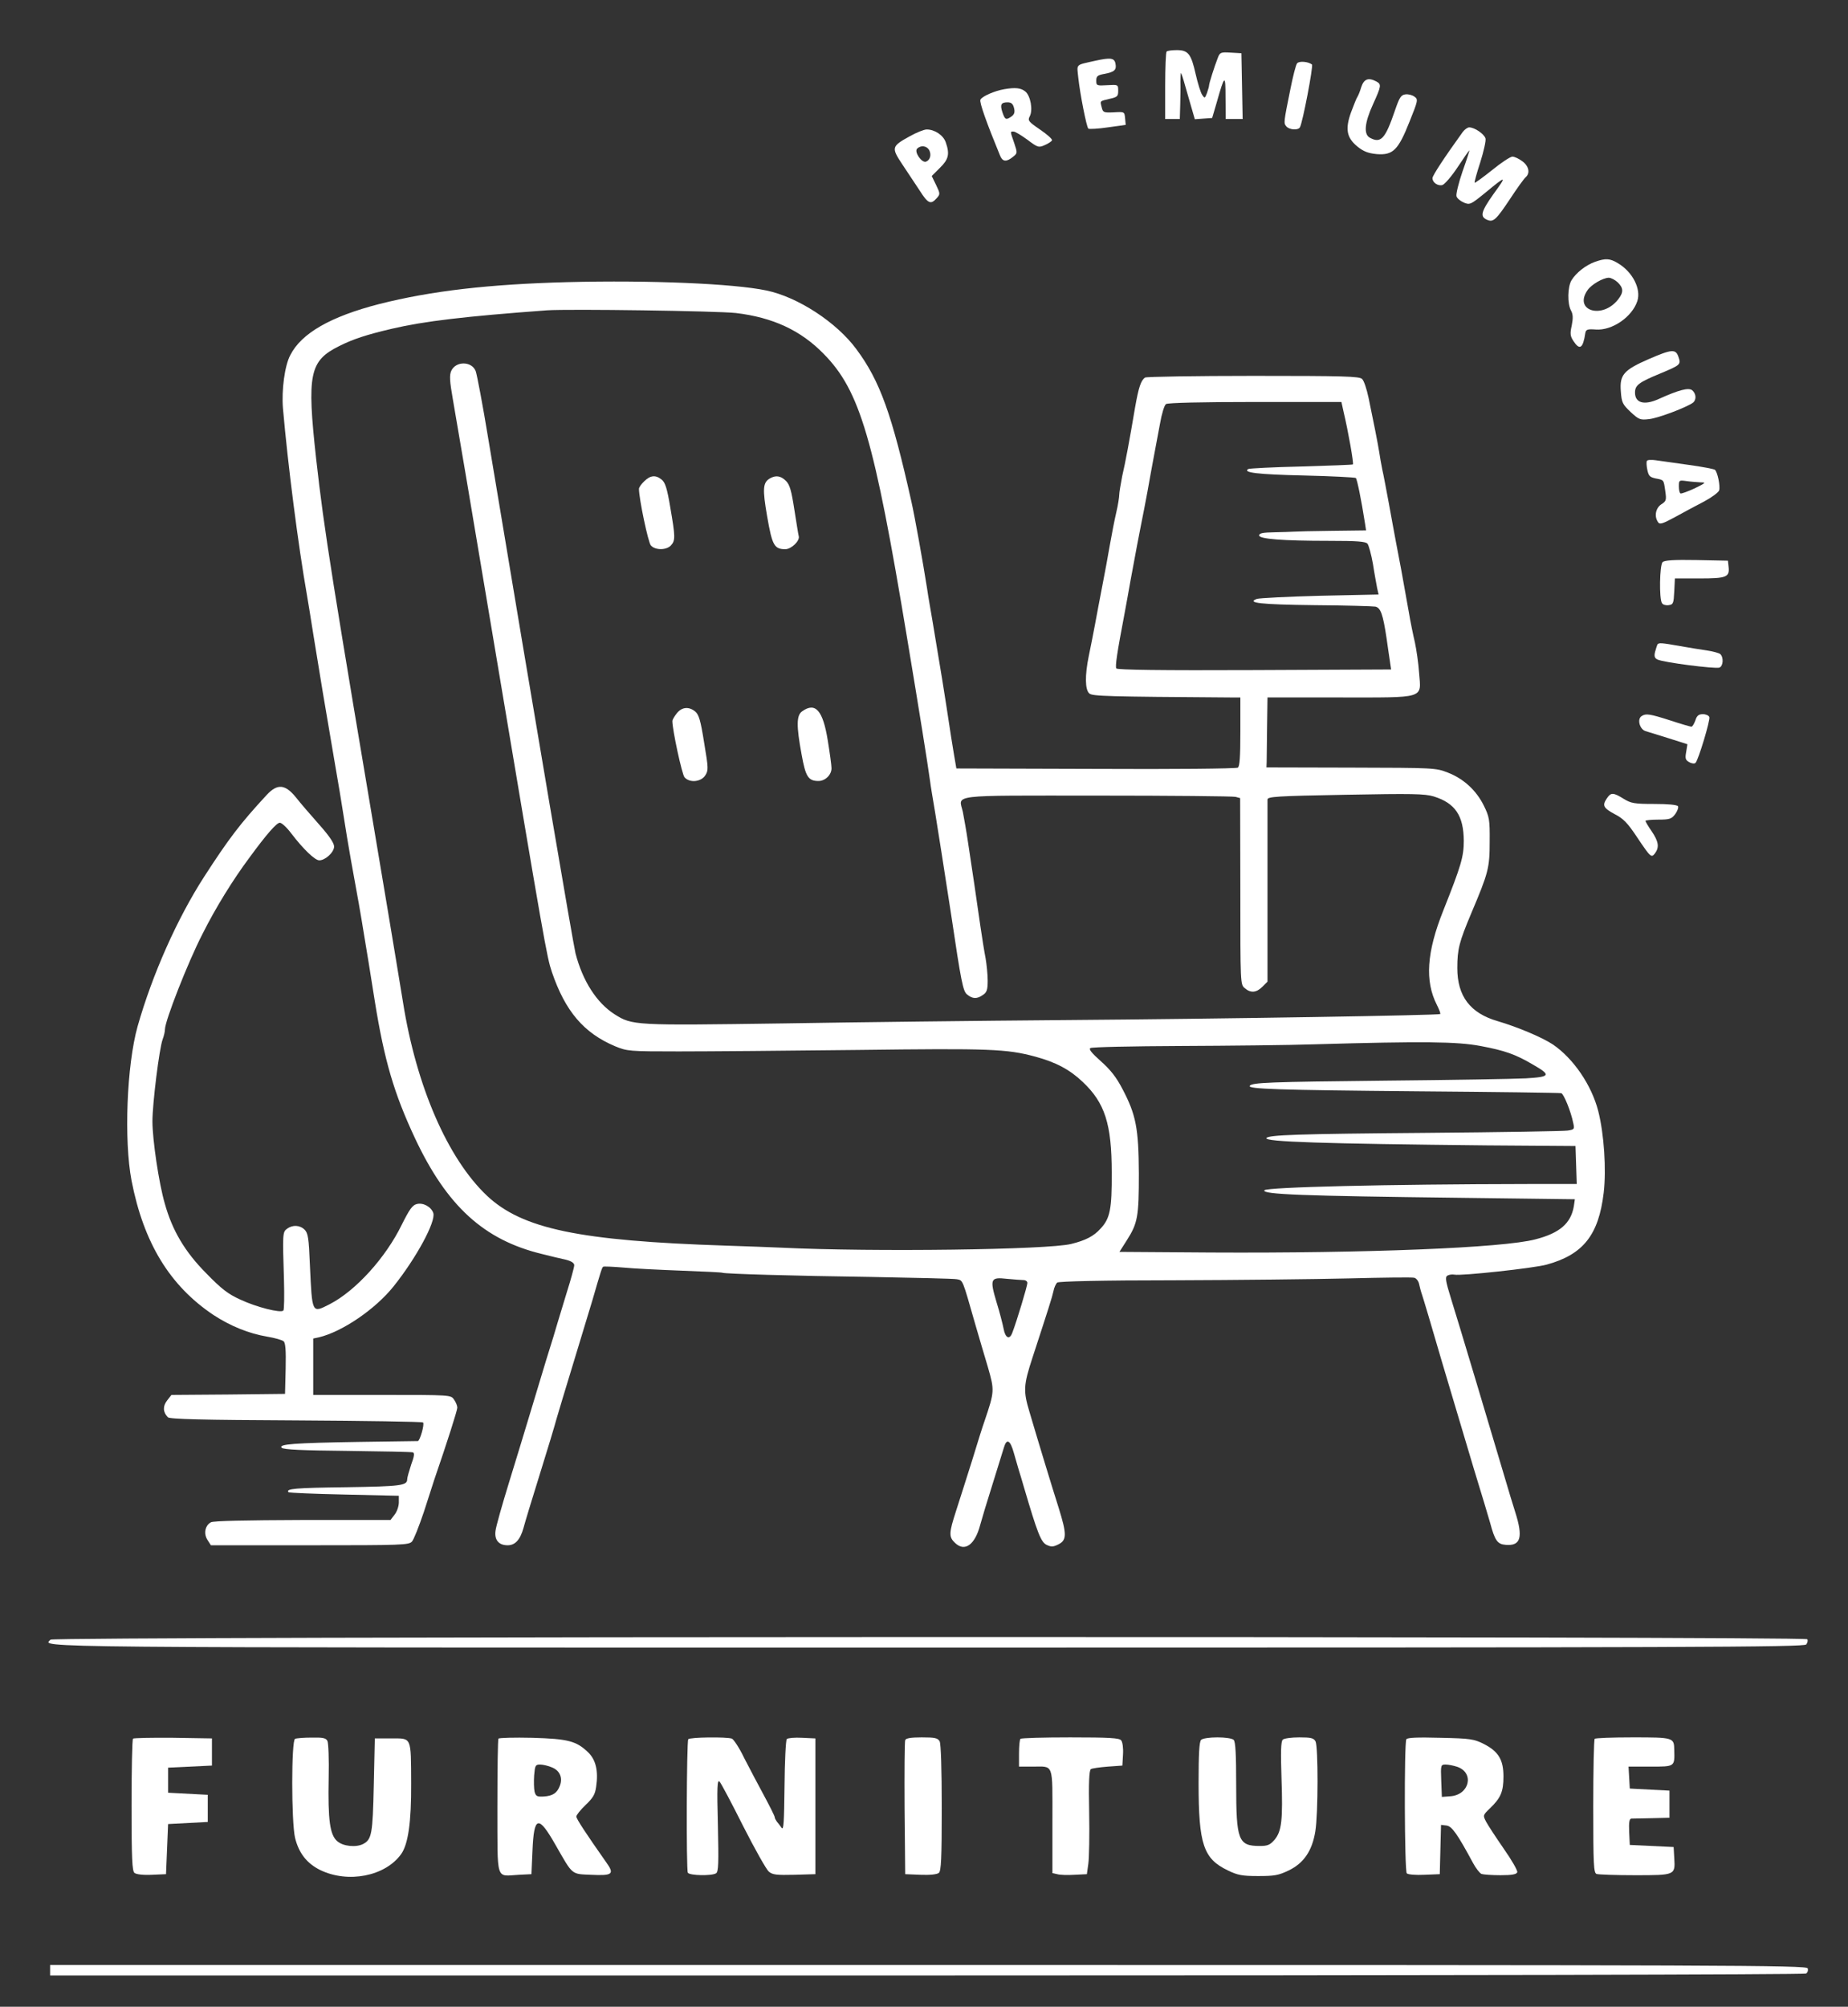<?xml version="1.0" standalone="no"?>
<!DOCTYPE svg PUBLIC "-//W3C//DTD SVG 20010904//EN"
 "http://www.w3.org/TR/2001/REC-SVG-20010904/DTD/svg10.dtd">
<svg version="1.0" xmlns="http://www.w3.org/2000/svg"
 width="885pt" height="961pt" viewBox="0 0 885 961"
 preserveAspectRatio="xMidYMid meet">

<rect x="0" y="0" width="885" height="961" fill="#333333" stroke="none"/>

<g transform="translate(0,961) scale(0.1,-0.1)"
fill="#FFFFFF" stroke="none">
<path d="M5587 9363 c-4 -3 -7 -78 -7 -165 l0 -158 35 0 35 0 2 68 c1 37 2 86
1 110 0 23 1 42 3 42 1 0 10 -25 18 -55 9 -30 23 -80 32 -111 l16 -55 41 3 42
3 22 75 c38 134 42 136 42 23 l1 -103 40 0 41 0 -3 158 -3 157 -51 3 c-48 3
-52 1 -62 -25 -17 -44 -42 -123 -42 -133 0 -5 -5 -21 -10 -36 -10 -26 -11 -26
-23 -8 -7 10 -21 55 -31 99 -22 98 -36 115 -91 115 -23 0 -45 -3 -48 -7z"/>
<path d="M5245 9319 c-97 -22 -88 -13 -81 -82 8 -75 39 -234 48 -243 4 -3 46
-1 93 6 l86 12 -3 32 c-3 31 -3 31 -54 28 -48 -2 -52 -1 -58 24 -8 32 -11 29
39 41 36 8 40 12 40 38 0 30 0 30 -52 27 -51 -3 -53 -2 -53 22 0 21 6 26 38
32 49 9 60 19 54 49 -5 28 -24 30 -97 14z"/>
<path d="M6212 9307 c-6 -6 -20 -62 -32 -122 -33 -163 -33 -164 -20 -180 14
-17 56 -20 65 -5 13 20 65 294 58 301 -17 14 -61 18 -71 6z"/>
<path d="M6519 9193 c-6 -21 -15 -42 -19 -48 -4 -5 -17 -39 -30 -73 -29 -81
-21 -122 32 -165 29 -23 51 -31 91 -35 78 -6 103 19 157 155 41 102 42 107 24
120 -11 8 -30 13 -44 11 -21 -3 -28 -14 -50 -78 -46 -135 -67 -158 -119 -130
-31 16 -27 70 14 160 41 90 41 96 16 110 -38 20 -59 12 -72 -27z"/>
<path d="M4810 9183 c-47 -8 -109 -35 -115 -51 -5 -13 30 -111 95 -269 12 -28
30 -29 60 -5 23 18 23 19 7 67 -20 58 -20 55 -3 55 8 0 37 -18 66 -39 49 -37
54 -39 83 -26 17 7 33 18 35 23 2 6 -24 29 -58 52 -54 37 -59 43 -49 62 17 31
4 100 -21 120 -21 17 -47 20 -100 11z m46 -90 c5 -19 2 -30 -11 -40 -27 -19
-32 -17 -44 18 -13 38 -7 49 24 49 18 0 26 -7 31 -27z"/>
<path d="M7005 8978 c-88 -122 -145 -209 -145 -221 0 -22 27 -39 48 -33 11 4
44 42 73 86 29 44 54 80 56 80 1 0 -13 -45 -33 -101 -19 -55 -32 -109 -29
-119 3 -10 19 -23 35 -30 29 -12 33 -10 103 47 103 85 105 84 38 -8 -60 -85
-65 -108 -26 -123 27 -10 41 3 105 99 34 52 68 99 76 106 23 19 16 54 -16 77
-16 12 -37 22 -47 22 -10 0 -54 -29 -98 -65 -44 -35 -81 -62 -83 -60 -2 2 10
46 27 98 16 51 28 103 25 114 -6 21 -52 53 -78 53 -8 0 -22 -10 -31 -22z"/>
<path d="M4356 8957 c-87 -48 -88 -54 -35 -134 25 -37 62 -94 83 -125 40 -63
53 -69 81 -38 18 20 18 22 -2 64 l-21 43 39 39 c42 41 48 66 28 123 -12 34
-53 61 -91 61 -13 0 -50 -15 -82 -33z m94 -66 c11 -22 5 -47 -15 -55 -21 -8
-58 47 -43 62 18 18 46 14 58 -7z"/>
<path d="M7638 8356 c-44 -16 -90 -52 -112 -88 -19 -31 -21 -113 -2 -146 9
-17 10 -35 3 -71 -9 -39 -7 -51 8 -74 30 -46 46 -36 57 38 3 17 10 20 50 17
78 -6 174 60 199 136 19 58 -22 139 -92 181 -39 24 -60 25 -111 7z m109 -98
c28 -27 29 -48 2 -82 -76 -97 -215 -54 -146 45 19 27 73 58 101 59 11 0 30
-10 43 -22z"/>
<path d="M2720 8259 c-379 -10 -655 -42 -904 -105 -233 -60 -373 -140 -426
-245 -27 -51 -42 -168 -35 -254 24 -275 73 -656 115 -895 5 -30 19 -113 30
-185 26 -163 62 -379 101 -605 17 -96 37 -218 45 -270 8 -52 23 -144 34 -205
33 -180 48 -265 64 -365 9 -52 32 -194 51 -315 46 -285 92 -441 192 -655 153
-326 331 -488 608 -555 39 -10 89 -22 113 -27 28 -7 42 -16 42 -27 0 -9 -16
-68 -36 -131 -19 -63 -39 -128 -44 -145 -4 -16 -29 -97 -55 -180 -25 -82 -61
-202 -80 -265 -19 -63 -62 -205 -96 -315 -34 -110 -64 -216 -66 -236 -6 -44
16 -69 58 -69 36 0 60 26 76 83 6 23 41 139 78 257 37 118 73 238 80 265 8 28
44 147 80 265 36 118 77 253 91 300 43 148 47 161 53 164 3 2 47 0 96 -4 50
-5 176 -11 280 -15 105 -4 192 -8 195 -10 10 -5 336 -15 710 -20 212 -4 397
-8 412 -11 30 -6 26 3 88 -214 17 -58 44 -151 61 -207 32 -112 32 -116 -16
-258 -8 -22 -35 -107 -60 -190 -26 -82 -60 -190 -76 -239 -35 -108 -36 -126
-5 -155 46 -44 95 -9 120 86 7 26 34 116 60 198 26 83 50 161 54 174 13 44 30
35 47 -26 9 -32 20 -69 24 -83 5 -14 15 -50 24 -80 65 -221 82 -265 109 -278
23 -11 32 -10 58 3 39 20 39 49 0 174 -30 94 -97 314 -140 460 -30 100 -29
127 15 261 79 242 93 286 100 317 3 17 12 36 18 41 7 6 219 11 557 11 300 1
678 5 840 9 162 4 303 6 313 3 9 -2 20 -15 23 -30 3 -14 9 -37 14 -51 5 -14
48 -158 95 -320 48 -162 117 -392 152 -510 36 -118 72 -236 79 -262 23 -86 35
-103 75 -106 72 -6 84 36 45 158 -13 41 -33 107 -44 145 -49 166 -235 788
-264 879 -25 81 -28 100 -17 107 8 5 23 7 34 5 30 -7 382 31 442 48 175 48
249 142 273 344 13 111 2 281 -26 391 -32 125 -119 252 -217 319 -53 35 -170
84 -265 112 -131 38 -193 119 -193 254 0 91 9 125 67 263 82 194 88 216 88
343 1 106 -2 119 -28 172 -36 73 -97 129 -172 158 -58 23 -66 23 -464 24
l-405 1 1 25 c0 14 1 89 2 168 l2 142 343 0 c417 0 393 -8 383 117 -3 47 -13
113 -20 146 -8 34 -22 101 -30 150 -29 164 -47 262 -61 332 -7 39 -23 122 -34
185 -12 63 -25 135 -31 160 -5 25 -12 63 -15 85 -7 44 -27 145 -51 260 -9 42
-22 82 -31 90 -12 13 -87 15 -521 15 -279 0 -512 -4 -518 -8 -20 -13 -31 -46
-48 -142 -27 -160 -46 -262 -62 -331 -7 -37 -14 -77 -14 -88 0 -12 -6 -50 -14
-84 -8 -34 -22 -105 -31 -157 -9 -52 -25 -140 -36 -195 -11 -55 -26 -138 -35
-185 -9 -47 -22 -115 -30 -152 -19 -92 -18 -162 3 -179 15 -13 82 -15 676 -19
l47 0 0 -164 c0 -119 -3 -166 -12 -172 -7 -5 -312 -8 -680 -6 l-668 2 -4 23
c-2 12 -12 69 -21 127 -36 238 -51 327 -90 560 -8 47 -20 114 -25 150 -21 134
-60 350 -75 416 -94 421 -151 580 -264 732 -95 129 -281 250 -431 281 -156 33
-560 50 -950 40z m804 -148 c177 -21 311 -83 421 -196 174 -177 241 -407 399
-1360 60 -360 98 -598 110 -685 2 -19 14 -89 25 -155 11 -66 45 -284 76 -485
48 -323 57 -367 76 -382 26 -22 48 -23 77 -2 18 12 22 25 22 68 0 29 -5 78
-10 107 -6 30 -17 99 -25 154 -8 55 -21 145 -29 200 -8 55 -22 145 -30 200 -8
55 -20 121 -25 147 -19 85 -78 78 643 78 352 0 651 -3 663 -6 l22 -6 1 -447
c0 -441 0 -446 21 -463 29 -25 56 -22 85 7 l24 24 0 428 c0 236 0 435 0 444 0
14 40 17 373 23 321 6 379 5 423 -8 103 -32 143 -92 144 -212 0 -77 -13 -120
-98 -334 -80 -200 -89 -338 -31 -452 11 -22 19 -42 16 -44 -6 -6 -1025 -23
-1807 -29 -382 -3 -987 -10 -1345 -16 -707 -10 -717 -10 -802 44 -86 55 -153
160 -187 292 -12 50 -180 1036 -417 2460 -27 165 -55 312 -61 328 -19 48 -95
49 -117 1 -9 -21 -8 -47 8 -138 11 -61 95 -556 186 -1101 256 -1526 263 -1565
288 -1640 64 -188 153 -292 302 -355 59 -24 65 -25 305 -25 135 0 520 3 857 7
636 8 713 5 851 -32 99 -27 165 -62 227 -121 106 -100 139 -201 139 -434 1
-175 -8 -220 -53 -268 -33 -37 -72 -57 -141 -74 -111 -28 -949 -39 -1385 -18
-49 2 -171 7 -270 10 -701 23 -974 80 -1143 239 -188 178 -338 523 -402 926
-17 105 -51 309 -75 453 -271 1610 -301 1795 -341 2150 -45 407 -32 469 111
540 66 33 129 54 253 83 154 36 349 59 742 88 109 7 814 -3 904 -13z m2911
-476 c21 -88 49 -245 44 -249 -2 -2 -114 -6 -248 -10 -134 -3 -248 -9 -253
-12 -28 -17 43 -26 265 -31 133 -3 245 -9 250 -12 6 -6 26 -102 44 -218 l5
-33 -163 -2 c-90 -1 -173 -3 -184 -4 -11 -1 -53 -2 -92 -3 -54 -1 -73 -4 -73
-15 0 -17 110 -26 336 -26 134 0 174 -3 183 -14 6 -8 18 -51 26 -97 7 -46 17
-98 20 -115 l7 -31 -280 -6 c-154 -4 -290 -11 -303 -15 -51 -19 16 -27 276
-30 149 -1 280 -5 292 -7 25 -6 36 -37 53 -150 5 -38 13 -88 16 -110 l6 -41
-655 -3 c-446 -2 -657 1 -661 8 -6 10 3 72 40 266 8 44 21 114 28 155 30 163
37 198 50 265 8 39 22 111 31 160 9 50 22 124 30 165 8 41 21 113 30 160 8 47
21 90 29 95 8 6 166 10 426 10 l414 0 11 -50z m655 -3034 c117 -22 168 -40
251 -89 89 -51 84 -59 -34 -66 -56 -3 -358 -8 -672 -11 -560 -6 -640 -9 -650
-25 -10 -15 131 -20 800 -26 374 -3 685 -7 692 -9 12 -4 46 -87 57 -142 7 -30
6 -32 -26 -37 -18 -3 -322 -8 -676 -11 -623 -5 -758 -10 -767 -25 -11 -18 269
-27 1055 -35 l425 -3 3 -91 3 -91 -233 0 c-676 -1 -1254 -15 -1263 -30 -12
-20 185 -27 934 -36 l553 -7 -5 -34 c-14 -81 -67 -128 -184 -158 -154 -41
-811 -67 -1555 -63 l-437 3 35 55 c53 83 58 115 58 320 -1 217 -14 282 -78
404 -30 58 -58 93 -104 134 -45 40 -59 58 -50 63 7 5 202 9 433 10 231 1 519
4 640 8 526 15 683 13 795 -8z m-2189 -1121 c11 0 19 -6 19 -14 0 -14 -51
-184 -72 -238 -13 -36 -34 -26 -42 20 -4 20 -18 76 -33 124 -34 114 -30 123
49 114 33 -3 69 -6 79 -6z"/>
<path d="M3085 7305 c-14 -13 -25 -29 -25 -36 0 -47 44 -257 57 -271 21 -24
75 -23 96 0 22 24 21 42 -3 182 -15 90 -24 119 -41 133 -29 24 -55 21 -84 -8z"/>
<path d="M3687 7319 c-34 -20 -36 -50 -13 -183 24 -138 34 -156 87 -156 29 0
71 41 64 63 -2 7 -11 64 -21 127 -14 91 -22 119 -40 137 -25 25 -49 28 -77 12z"/>
<path d="M3241 6194 c-12 -15 -21 -31 -21 -37 0 -43 46 -255 58 -269 24 -28
78 -23 99 8 16 25 16 33 -5 158 -17 107 -25 134 -43 149 -31 25 -64 21 -88 -9z"/>
<path d="M3842 6204 c-28 -19 -29 -68 -3 -208 19 -106 32 -126 81 -126 32 0
63 30 62 62 0 13 -8 72 -18 133 -23 143 -59 184 -122 139z"/>
<path d="M7895 7890 c-119 -52 -139 -75 -133 -153 4 -55 8 -63 47 -100 40 -37
46 -39 89 -34 45 5 183 58 210 79 17 14 15 43 -4 59 -17 14 -64 2 -161 -42
-69 -31 -113 -19 -113 31 0 35 18 49 120 91 98 41 101 43 88 80 -13 39 -32 37
-143 -11z"/>
<path d="M7887 7403 c-3 -5 -2 -24 2 -43 6 -29 12 -35 39 -41 41 -8 39 -5 47
-61 6 -42 5 -48 -19 -63 -27 -18 -35 -57 -16 -85 8 -13 21 -9 82 24 40 22 103
56 140 75 37 20 69 44 71 53 6 21 -8 87 -20 98 -4 4 -62 15 -128 24 -66 9
-136 19 -156 22 -21 3 -39 2 -42 -3z m258 -103 c27 0 23 -3 -30 -29 -33 -15
-63 -26 -67 -24 -5 2 -8 18 -8 34 0 30 1 30 38 25 20 -3 51 -5 67 -6z"/>
<path d="M7962 6918 c-14 -14 -17 -175 -3 -196 4 -8 19 -12 32 -10 22 3 24 8
27 66 l3 62 118 0 c130 0 145 6 139 57 l-3 28 -150 3 c-109 2 -154 -1 -163
-10z"/>
<path d="M7937 6523 c-2 -5 -7 -20 -11 -35 -5 -20 -2 -30 11 -36 26 -14 277
-46 297 -39 19 7 21 50 4 65 -7 5 -35 13 -63 17 -27 4 -85 13 -129 21 -90 16
-103 17 -109 7z"/>
<path d="M7862 6181 c-23 -14 -10 -63 18 -72 14 -4 65 -20 113 -35 l88 -28 -6
-37 c-6 -32 -3 -39 15 -49 12 -7 26 -8 30 -3 14 15 71 205 66 219 -3 8 -17 14
-31 14 -20 0 -29 -7 -36 -30 -6 -16 -14 -30 -19 -30 -4 0 -50 13 -101 30 -100
32 -117 34 -137 21z"/>
<path d="M1277 5803 c-126 -136 -182 -210 -299 -391 -129 -200 -248 -467 -319
-717 -52 -185 -66 -545 -29 -739 58 -298 183 -503 392 -643 81 -53 169 -89
258 -104 36 -6 71 -16 78 -22 9 -7 12 -42 10 -131 l-3 -121 -272 -3 -272 -2
-21 -27 c-21 -27 -20 -56 4 -80 8 -9 164 -13 613 -15 331 -2 605 -6 609 -10 8
-8 -15 -88 -25 -89 -3 0 -130 -2 -281 -4 -315 -5 -388 -11 -371 -28 9 -9 101
-13 314 -15 166 -2 307 -5 314 -7 9 -3 7 -19 -8 -59 -10 -31 -19 -62 -19 -70
0 -30 -29 -34 -292 -38 -244 -3 -292 -7 -276 -24 3 -3 123 -8 267 -11 l261 -6
0 -32 c0 -18 -9 -44 -20 -58 l-20 -26 -421 0 c-271 -1 -427 -4 -439 -11 -28
-15 -36 -55 -16 -85 l16 -25 474 0 c442 0 474 1 489 18 9 10 34 74 57 142 22
69 45 139 50 155 60 174 110 331 110 344 0 9 -7 27 -16 39 -15 22 -15 22 -345
22 l-329 0 0 135 0 135 28 6 c112 27 270 135 357 244 108 135 203 310 190 351
-10 30 -49 51 -79 43 -21 -5 -35 -25 -72 -99 -77 -158 -221 -317 -346 -381
-85 -43 -83 -47 -94 190 -5 127 -9 151 -25 167 -23 23 -58 24 -84 5 -22 -16
-22 -22 -15 -248 2 -75 1 -140 -3 -144 -13 -13 -128 16 -205 52 -60 27 -91 51
-165 127 -101 102 -162 204 -198 334 -28 96 -59 305 -59 393 0 86 33 351 49
393 6 16 11 37 11 48 0 40 110 321 179 455 63 126 147 262 227 369 82 112 129
165 144 165 9 0 33 -22 54 -50 58 -76 114 -130 135 -130 29 0 71 39 71 66 0
17 -24 52 -73 107 -40 45 -90 103 -111 130 -51 62 -88 65 -139 10z"/>
<path d="M7694 5785 c-22 -33 -15 -45 41 -75 39 -20 60 -42 102 -105 69 -103
71 -104 89 -81 21 29 17 56 -16 105 -17 24 -30 47 -30 50 0 3 28 6 61 6 55 0
64 3 82 27 10 14 16 31 13 37 -5 7 -47 11 -114 11 -96 0 -111 3 -147 25 -50
31 -61 31 -81 0z"/>
<path d="M242 1758 c-39 -39 -172 -38 4203 -38 3658 0 4194 2 4205 15 6 8 9
19 5 25 -10 15 -8397 14 -8413 -2z"/>
<path d="M637 1284 c-4 -4 -7 -148 -7 -319 0 -257 3 -315 14 -324 9 -7 41 -11
83 -9 l68 3 5 120 5 120 95 5 95 5 0 65 0 65 -95 5 -95 5 0 60 0 60 105 5 105
5 0 65 0 65 -186 3 c-102 1 -188 -1 -192 -4z"/>
<path d="M1413 1283 c-18 -7 -18 -397 0 -474 18 -73 56 -122 120 -154 134 -65
312 -30 388 76 34 48 49 154 48 339 -1 226 3 215 -94 215 l-80 0 -5 -225 c-5
-233 -10 -258 -50 -280 -34 -18 -97 -12 -125 13 -35 30 -45 100 -41 302 2 88
-1 168 -6 178 -7 14 -21 17 -76 16 -37 0 -73 -3 -79 -6z"/>
<path d="M2387 1284 c-3 -5 -5 -152 -5 -327 1 -364 -10 -331 103 -325 l60 3 5
112 c7 168 28 173 111 27 83 -145 74 -138 169 -142 104 -5 114 3 73 60 -97
138 -143 208 -143 219 0 7 20 32 44 55 36 34 46 51 51 88 11 74 -1 128 -38
164 -57 55 -96 65 -268 70 -86 2 -159 0 -162 -4z m257 -138 c37 -15 52 -50 37
-88 -13 -34 -33 -48 -76 -51 -33 -2 -39 1 -45 23 -3 14 -4 49 -2 78 4 47 6 52
28 52 14 0 40 -6 58 -14z"/>
<path d="M3296 1281 c-8 -13 -10 -626 -2 -639 8 -14 114 -16 135 -3 12 7 13
48 9 231 -5 183 -3 220 8 208 7 -7 58 -103 113 -213 56 -110 111 -208 123
-218 18 -15 37 -17 122 -15 l101 3 0 325 0 325 -64 3 c-35 2 -68 -1 -73 -6 -5
-5 -10 -107 -11 -226 -2 -173 -4 -213 -14 -199 -7 10 -17 23 -23 30 -5 7 -10
16 -10 21 0 5 -23 51 -51 103 -28 52 -71 133 -95 180 -23 48 -50 89 -59 93
-25 9 -203 7 -209 -3z"/>
<path d="M4335 1277 c-3 -7 -4 -154 -3 -327 l3 -315 73 -3 c46 -2 79 2 88 9
11 9 14 66 14 311 0 187 -4 307 -10 319 -9 16 -22 19 -86 19 -51 0 -76 -4 -79
-13z"/>
<path d="M4887 1283 c-4 -3 -7 -35 -7 -70 l0 -63 64 0 c104 0 96 23 96 -261
l0 -249 23 -5 c13 -4 50 -5 82 -3 l60 3 7 50 c4 28 6 139 4 248 -3 140 0 199
8 205 6 4 43 9 81 12 l70 5 3 53 c2 31 -2 60 -9 68 -9 11 -55 14 -244 14 -127
0 -235 -3 -238 -7z"/>
<path d="M5752 1278 c-9 -9 -12 -69 -12 -207 0 -293 23 -362 140 -418 47 -23
69 -27 145 -27 78 0 97 3 147 27 72 35 112 94 127 187 14 85 14 405 1 431 -9
16 -22 19 -78 19 -38 0 -73 -5 -79 -11 -9 -9 -10 -61 -6 -183 7 -202 1 -255
-33 -296 -22 -25 -33 -30 -71 -30 -103 0 -113 27 -113 293 0 144 -3 206 -12
215 -7 7 -40 12 -78 12 -38 0 -71 -5 -78 -12z"/>
<path d="M6735 1281 c-11 -18 -9 -631 2 -642 6 -6 43 -9 84 -7 l74 3 3 118 3
118 26 -3 c26 -3 52 -40 127 -179 14 -26 32 -49 41 -53 9 -3 50 -6 91 -6 54 0
76 4 80 14 3 7 -26 58 -64 112 -38 55 -76 113 -85 130 -16 31 -16 31 19 65 51
49 64 79 64 152 0 80 -24 120 -95 156 -46 23 -63 26 -206 29 -111 3 -159 1
-164 -7z m244 -132 c83 -29 58 -135 -34 -141 l-40 -3 -3 78 c-3 75 -2 77 21
77 13 0 38 -5 56 -11z"/>
<path d="M7637 1283 c-4 -3 -7 -149 -7 -324 0 -280 2 -318 16 -323 9 -3 91 -6
184 -6 193 0 193 0 188 82 l-3 53 -105 5 -105 5 -3 63 c-2 45 1 62 10 63 7 0
51 1 98 2 l85 2 0 65 0 65 -95 5 -95 5 -3 53 -3 52 105 0 c118 0 116 -1 114
80 -1 59 -3 60 -198 60 -97 0 -180 -3 -183 -7z"/>
<path d="M240 175 l0 -25 4198 0 c2412 0 4203 4 4211 9 8 5 11 16 8 25 -6 15
-365 16 -4212 16 l-4205 0 0 -25z"/>
</g>
</svg>
